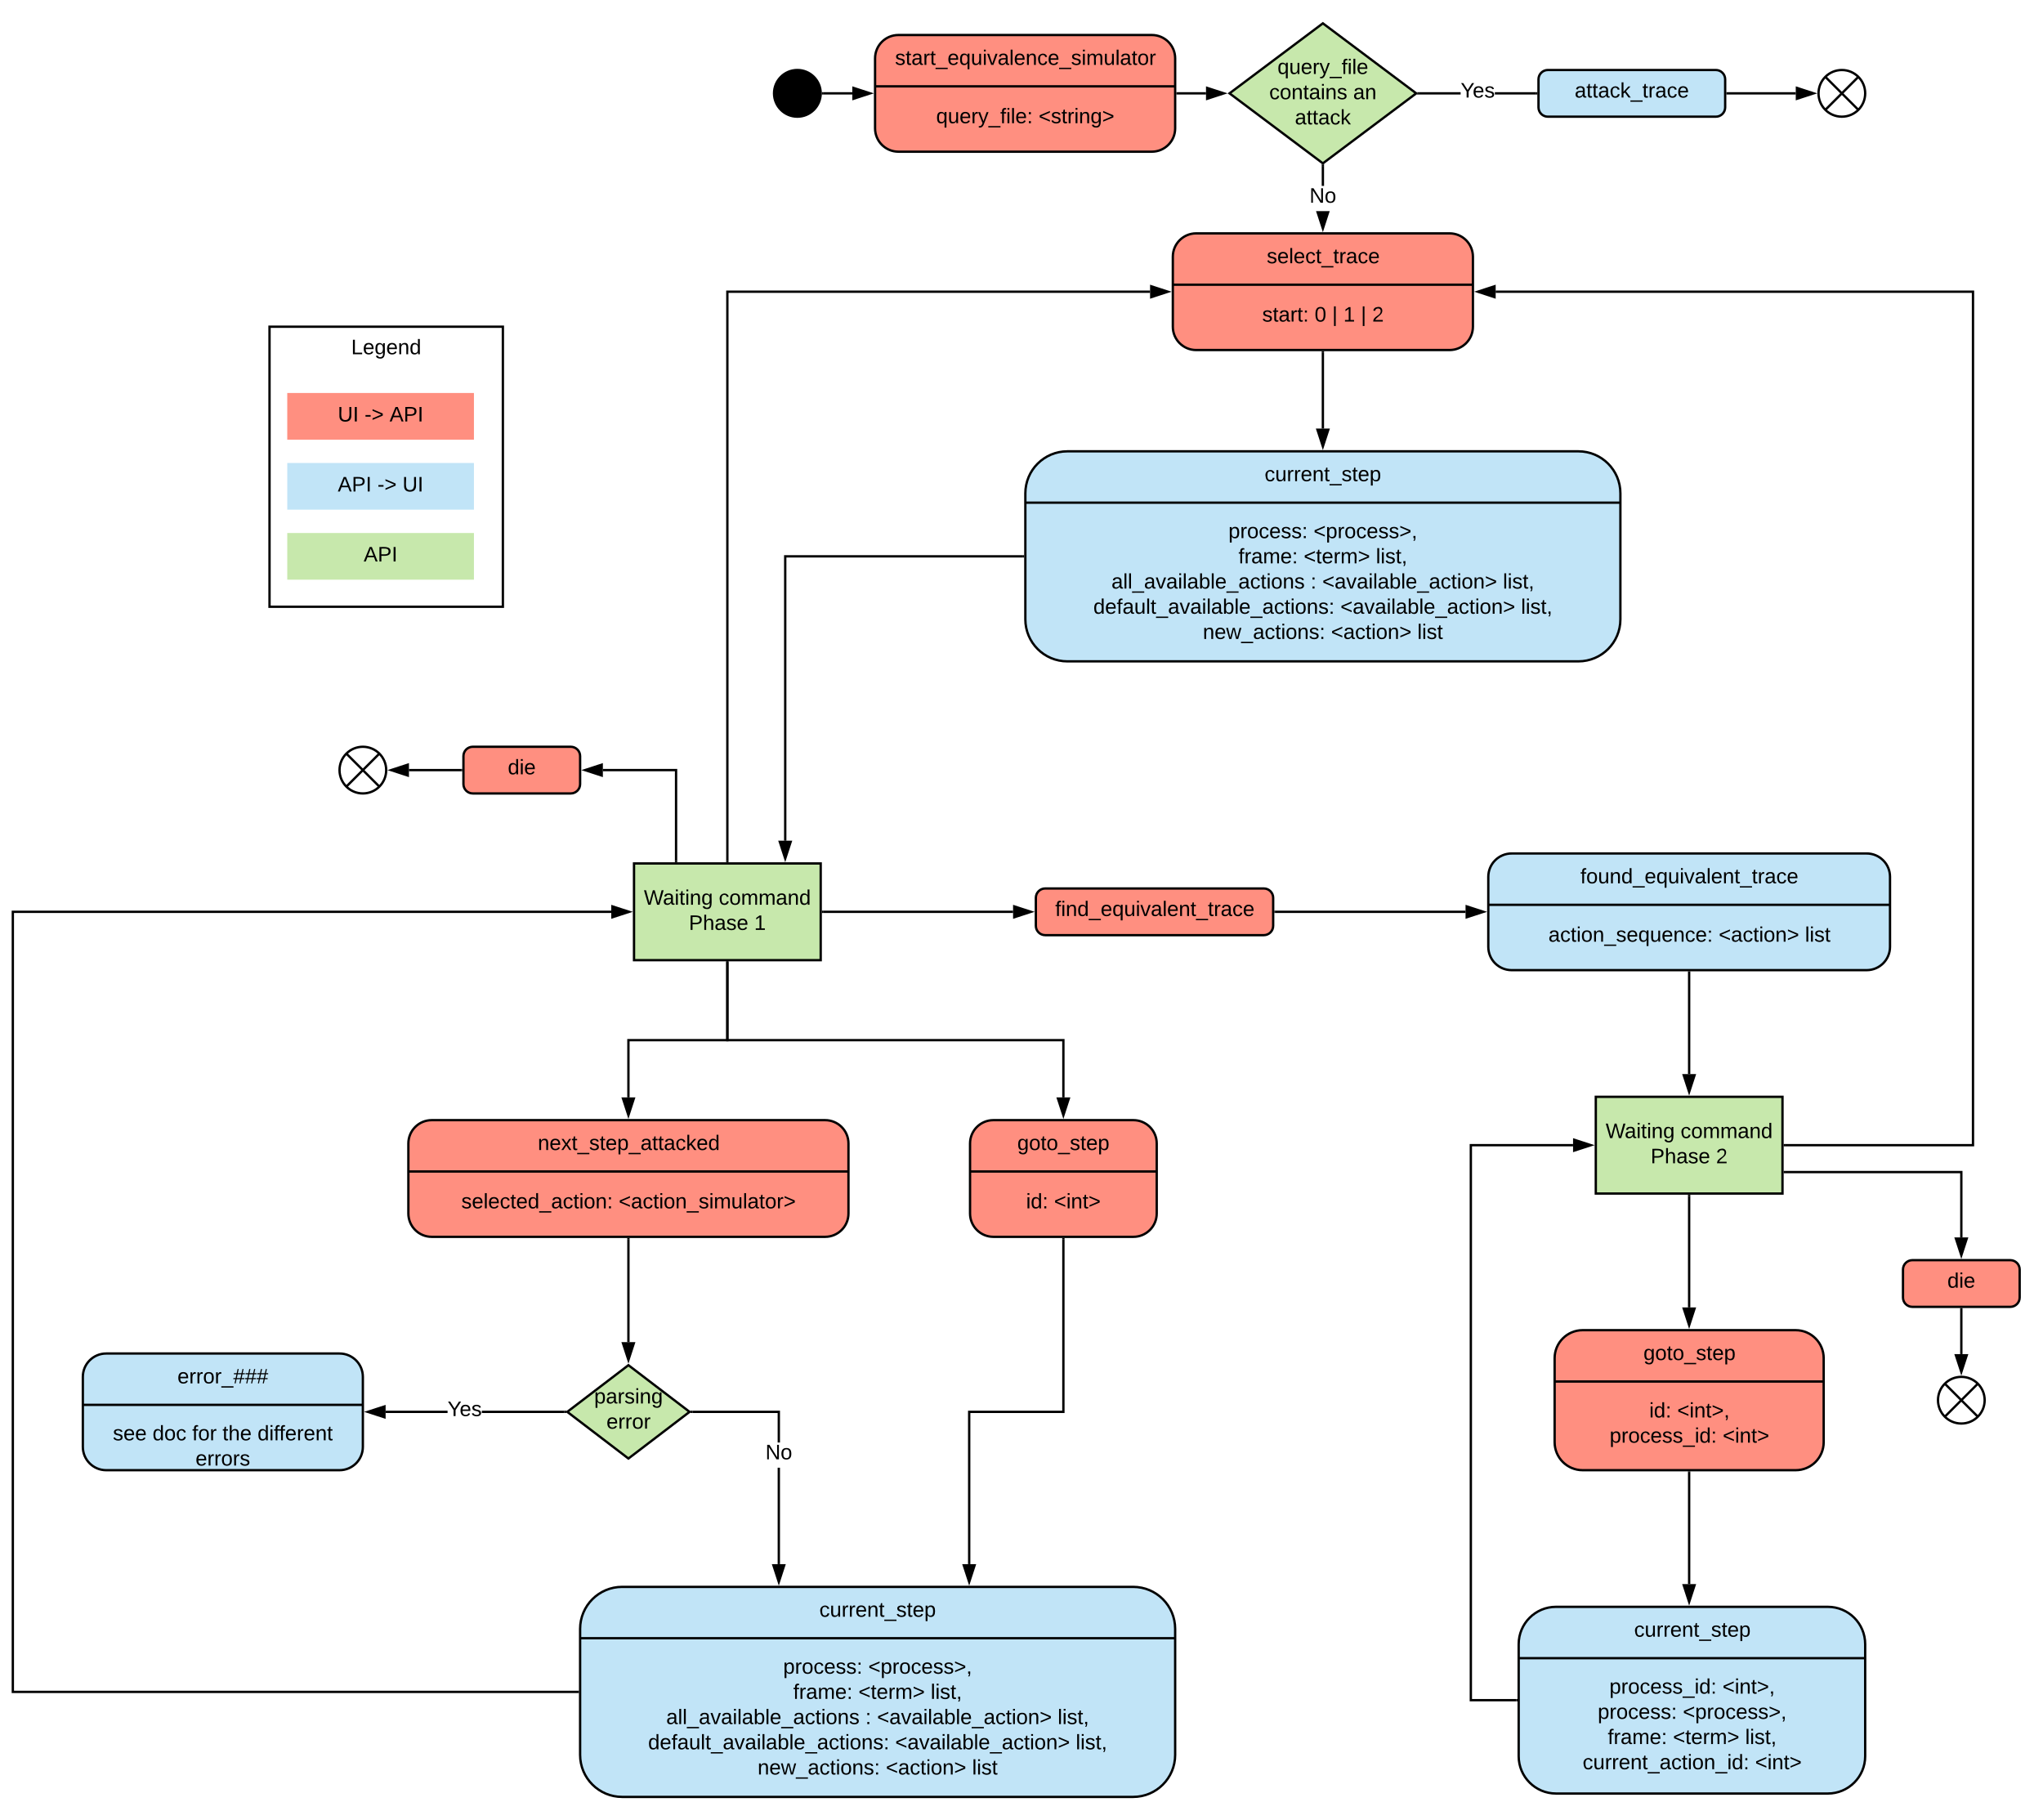 <svg xmlns="http://www.w3.org/2000/svg" xmlns:xlink="http://www.w3.org/1999/xlink" xmlns:lucid="lucid" width="1751" height="1560"><g transform="translate(-69 -860)" lucid:page-tab-id="0_0"><path d="M0 0h1870.4v2582.4H0z" fill="#fff"/><path d="M839 890c-11.05 0-20 8.95-20 20v60c0 11.05 8.95 20 20 20h217.2c11.05 0 20-8.95 20-20v-60c0-11.05-8.95-20-20-20z" stroke="#000" stroke-width="2" fill="#ff8f80"/><path d="M819 934h257.2" stroke="#000" stroke-width="2" fill="none"/><use xlink:href="#a" transform="matrix(1,0,0,1,870.44,890) translate(-34.325 25.6)"/><use xlink:href="#b" transform="matrix(1,0,0,1,844.72,950) translate(26.625 15.6)"/><use xlink:href="#c" transform="matrix(1,0,0,1,844.72,950) translate(114.475 15.6)"/><path d="M1667.6 940c0 11.05-8.95 20-20 20s-20-8.95-20-20 8.95-20 20-20 20 8.95 20 20z" stroke="#000" stroke-width="2" fill="#fff"/><path d="M1633.46 925.86l28.28 28.28m0-28.28l-28.28 28.28" stroke="#000" stroke-width="2" fill="none"/><path d="M439 1820c-11.06 0-20 8.95-20 20v60c0 11.05 8.94 20 20 20h337.2c11.05 0 20-8.95 20-20v-60c0-11.05-8.95-20-20-20z" stroke="#000" stroke-width="2" fill="#ff8f80"/><path d="M419 1864h377.2" stroke="#000" stroke-width="2" fill="none"/><use xlink:href="#d" transform="matrix(1,0,0,1,494.43,1820) translate(35.5 25.6)"/><use xlink:href="#e" transform="matrix(1,0,0,1,456.709,1880) translate(7.675 15.6)"/><use xlink:href="#f" transform="matrix(1,0,0,1,456.709,1880) translate(142.575 15.6)"/><path d="M1202.8 880l80 60-80 60-80-60z" stroke="#000" stroke-width="2" fill="#c7e8ac"/><use xlink:href="#g" transform="matrix(1,0,0,1,1127.8,885) translate(36.08 38.41)"/><use xlink:href="#h" transform="matrix(1,0,0,1,1127.8,885) translate(29.03 60.01)"/><use xlink:href="#i" transform="matrix(1,0,0,1,1127.8,885) translate(100.98 60.01)"/><use xlink:href="#j" transform="matrix(1,0,0,1,1127.8,885) translate(51.005 81.61)"/><path d="M1320.86 941h-35.4v-2h35.4zm64.74 0h-35.4v-2h35.4z"/><path d="M1285.5 941h-2.37l1.34-1-1.34-1h2.36zM1386.6 941h-1.03v-2h1.03z"/><use xlink:href="#k" transform="matrix(1,0,0,1,1320.858,929.2) translate(0 14.4)"/><path d="M1549.6 940h58.5" stroke="#000" stroke-width="2" fill="none"/><path d="M1549.63 941h-1.03v-2h1.03z"/><path d="M1623.36 940l-14.26 4.64v-9.28z" stroke="#000" stroke-width="2"/><path d="M1395.6 920c-4.42 0-8 3.58-8 8v24c0 4.42 3.58 8 8 8h144c4.42 0 8-3.58 8-8v-24c0-4.42-3.58-8-8-8z" stroke="#000" stroke-width="2" fill="#c1e4f7"/><use xlink:href="#l" transform="matrix(1,0,0,1,1395.6,928) translate(23.025 15.6)"/><path d="M1078.2 940h24.43" stroke="#000" stroke-width="2" fill="none"/><path d="M1078.23 941h-1.03v-2h1.03z"/><path d="M1117.9 940l-14.27 4.64v-9.28zM772.4 940c0 11.05-8.95 20-20 20s-20-8.95-20-20 8.95-20 20-20 20 8.95 20 20z" stroke="#000" stroke-width="2"/><path d="M799.5 940h-25.1" stroke="#000" stroke-width="2" fill="none"/><path d="M814.76 940l-14.26 4.64v-9.28z" stroke="#000" stroke-width="2"/><path d="M774.43 941h-1.15l.12-.96-.03-1.04h1.06z"/><path d="M315.2 1196.8h160v40h-160z" fill="#ff8f80"/><use xlink:href="#m" transform="matrix(1,0,0,1,315.2,1196.8) translate(43.305 24.4)"/><use xlink:href="#n" transform="matrix(1,0,0,1,315.2,1196.8) translate(66.255 24.4)"/><use xlink:href="#o" transform="matrix(1,0,0,1,315.2,1196.8) translate(87.705 24.4)"/><path d="M315.2 1256.8h160v40h-160z" fill="#c1e4f7"/><use xlink:href="#p" transform="matrix(1,0,0,1,315.2,1256.8) translate(43.305 24.4)"/><use xlink:href="#n" transform="matrix(1,0,0,1,315.2,1256.8) translate(77.305 24.4)"/><use xlink:href="#q" transform="matrix(1,0,0,1,315.2,1256.8) translate(98.755 24.4)"/><path d="M300 1140h200v240H300z" stroke="#000" stroke-width="2" fill-opacity="0"/><use xlink:href="#r" transform="matrix(1,0,0,1,308,1148) translate(62 15.6)"/><path d="M315.2 1316.8h160v40h-160z" fill="#c7e8ac"/><use xlink:href="#s" transform="matrix(1,0,0,1,315.2,1316.8) translate(65.505 24.4)"/><path d="M983.8 1246.8c-19.88 0-36 16.12-36 36v108c0 19.88 16.12 36 36 36h438c19.88 0 36-16.12 36-36v-108c0-19.88-16.12-36-36-36z" stroke="#000" stroke-width="2" fill="#c1e4f7"/><path d="M947.8 1290.8h510" stroke="#000" stroke-width="2" fill="none"/><use xlink:href="#t" transform="matrix(1,0,0,1,1049.8,1246.8) translate(103.05 25.6)"/><use xlink:href="#u" transform="matrix(1,0,0,1,998.8,1306.8) translate(123.05 14.4)"/><use xlink:href="#v" transform="matrix(1,0,0,1,998.8,1306.8) translate(196 14.4)"/><use xlink:href="#w" transform="matrix(1,0,0,1,998.8,1306.8) translate(131.65 36)"/><use xlink:href="#x" transform="matrix(1,0,0,1,998.8,1306.8) translate(187.55 36)"/><use xlink:href="#y" transform="matrix(1,0,0,1,998.8,1306.8) translate(249.45 36)"/><use xlink:href="#z" transform="matrix(1,0,0,1,998.8,1306.8) translate(22.8 57.6)"/><use xlink:href="#A" transform="matrix(1,0,0,1,998.8,1306.8) translate(193.5 57.6)"/><use xlink:href="#B" transform="matrix(1,0,0,1,998.8,1306.8) translate(203.5 57.6)"/><use xlink:href="#y" transform="matrix(1,0,0,1,998.8,1306.8) translate(358.3 57.6)"/><use xlink:href="#C" transform="matrix(1,0,0,1,998.8,1306.8) translate(7.275 79.2)"/><use xlink:href="#B" transform="matrix(1,0,0,1,998.8,1306.8) translate(219.025 79.2)"/><use xlink:href="#y" transform="matrix(1,0,0,1,998.8,1306.8) translate(373.825 79.2)"/><use xlink:href="#D" transform="matrix(1,0,0,1,998.8,1306.8) translate(101.125 100.8)"/><use xlink:href="#E" transform="matrix(1,0,0,1,998.8,1306.8) translate(211.025 100.8)"/><use xlink:href="#F" transform="matrix(1,0,0,1,998.8,1306.8) translate(284.975 100.8)"/><path d="M612.4 1600h160v82.9h-160z" stroke="#000" stroke-width="2" fill="#c7e8ac"/><use xlink:href="#G" transform="matrix(1,0,0,1,617.4,1605) translate(3.45 30.369)"/><use xlink:href="#H" transform="matrix(1,0,0,1,617.4,1605) translate(67.65 30.369)"/><use xlink:href="#I" transform="matrix(1,0,0,1,617.4,1605) translate(42 51.969)"/><use xlink:href="#J" transform="matrix(1,0,0,1,617.4,1605) translate(98 51.969)"/><path d="M1094.2 1060c-11.05 0-20 8.95-20 20v60c0 11.05 8.95 20 20 20h217.2c11.05 0 20-8.95 20-20v-60c0-11.05-8.95-20-20-20z" stroke="#000" stroke-width="2" fill="#ff8f80"/><path d="M1074.2 1104h257.2" stroke="#000" stroke-width="2" fill="none"/><use xlink:href="#K" transform="matrix(1,0,0,1,1125.64,1060) translate(29.05 25.6)"/><use xlink:href="#L" transform="matrix(1,0,0,1,1099.92,1120) translate(50.875 15.6)"/><use xlink:href="#M" transform="matrix(1,0,0,1,1099.92,1120) translate(95.825 15.6)"/><use xlink:href="#N" transform="matrix(1,0,0,1,1099.92,1120) translate(110.825 15.6)"/><use xlink:href="#O" transform="matrix(1,0,0,1,1099.92,1120) translate(120.475 15.6)"/><use xlink:href="#N" transform="matrix(1,0,0,1,1099.92,1120) translate(135.475 15.6)"/><use xlink:href="#P" transform="matrix(1,0,0,1,1099.92,1120) translate(145.125 15.6)"/><path d="M920.4 1820c-11.05 0-20 8.95-20 20v60c0 11.05 8.95 20 20 20h120c11.04 0 20-8.95 20-20v-60c0-11.05-8.96-20-20-20z" stroke="#000" stroke-width="2" fill="#ff8f80"/><path d="M900.4 1864h160" stroke="#000" stroke-width="2" fill="none"/><use xlink:href="#Q" transform="matrix(1,0,0,1,932.394,1820) translate(8.5 25.6)"/><use xlink:href="#R" transform="matrix(1,0,0,1,916.394,1880) translate(32.05 15.6)"/><use xlink:href="#S" transform="matrix(1,0,0,1,916.394,1880) translate(56 15.6)"/><path d="M602.2 2220c-19.88 0-36 16.12-36 36v108c0 19.88 16.12 36 36 36h438c19.88 0 36-16.12 36-36v-108c0-19.88-16.12-36-36-36z" stroke="#000" stroke-width="2" fill="#c1e4f7"/><path d="M566.2 2264h510" stroke="#000" stroke-width="2" fill="none"/><use xlink:href="#t" transform="matrix(1,0,0,1,668.2,2220) translate(103.05 25.6)"/><use xlink:href="#u" transform="matrix(1,0,0,1,617.2,2280) translate(123.05 14.4)"/><use xlink:href="#v" transform="matrix(1,0,0,1,617.2,2280) translate(196 14.4)"/><use xlink:href="#w" transform="matrix(1,0,0,1,617.2,2280) translate(131.65 36)"/><use xlink:href="#x" transform="matrix(1,0,0,1,617.2,2280) translate(187.55 36)"/><use xlink:href="#y" transform="matrix(1,0,0,1,617.2,2280) translate(249.45 36)"/><use xlink:href="#z" transform="matrix(1,0,0,1,617.2,2280) translate(22.8 57.6)"/><use xlink:href="#A" transform="matrix(1,0,0,1,617.2,2280) translate(193.5 57.6)"/><use xlink:href="#B" transform="matrix(1,0,0,1,617.2,2280) translate(203.5 57.6)"/><use xlink:href="#y" transform="matrix(1,0,0,1,617.2,2280) translate(358.3 57.6)"/><use xlink:href="#C" transform="matrix(1,0,0,1,617.2,2280) translate(7.275 79.2)"/><use xlink:href="#B" transform="matrix(1,0,0,1,617.2,2280) translate(219.025 79.2)"/><use xlink:href="#y" transform="matrix(1,0,0,1,617.2,2280) translate(373.825 79.2)"/><use xlink:href="#D" transform="matrix(1,0,0,1,617.2,2280) translate(101.125 100.8)"/><use xlink:href="#E" transform="matrix(1,0,0,1,617.2,2280) translate(211.025 100.8)"/><use xlink:href="#F" transform="matrix(1,0,0,1,617.2,2280) translate(284.975 100.8)"/><path d="M607.6 2030l52.4 40-52.4 40-52.4-40z" stroke="#000" stroke-width="2" fill="#c7e8ac"/><use xlink:href="#T" transform="matrix(1,0,0,1,560.194,2035) translate(18.05 27.8)"/><use xlink:href="#U" transform="matrix(1,0,0,1,560.194,2035) translate(28.575 49.4)"/><path d="M160 2020c-11.05 0-20 8.95-20 20v60c0 11.05 8.95 20 20 20h200c11.05 0 20-8.95 20-20v-60c0-11.05-8.95-20-20-20z" stroke="#000" stroke-width="2" fill="#c1e4f7"/><path d="M140 2064h240" stroke="#000" stroke-width="2" fill="none"/><use xlink:href="#V" transform="matrix(1,0,0,1,188,2020) translate(33.075 25.6)"/><use xlink:href="#W" transform="matrix(1,0,0,1,164,2080) translate(1.75 14.4)"/><use xlink:href="#X" transform="matrix(1,0,0,1,164,2080) translate(35.75 14.4)"/><use xlink:href="#Y" transform="matrix(1,0,0,1,164,2080) translate(69.75 14.4)"/><use xlink:href="#Z" transform="matrix(1,0,0,1,164,2080) translate(95.7 14.4)"/><use xlink:href="#aa" transform="matrix(1,0,0,1,164,2080) translate(125.7 14.4)"/><use xlink:href="#ab" transform="matrix(1,0,0,1,164,2080) translate(72.575 36)"/><path d="M1436.72 1800h160v82.9h-160z" stroke="#000" stroke-width="2" fill="#c7e8ac"/><use xlink:href="#G" transform="matrix(1,0,0,1,1441.723,1805) translate(3.45 30.369)"/><use xlink:href="#H" transform="matrix(1,0,0,1,1441.723,1805) translate(67.65 30.369)"/><use xlink:href="#I" transform="matrix(1,0,0,1,1441.723,1805) translate(42 51.969)"/><use xlink:href="#P" transform="matrix(1,0,0,1,1441.723,1805) translate(98 51.969)"/><path d="M964.8 1621.45c-4.43 0-8 3.58-8 8v24c0 4.42 3.57 8 8 8h187.4c4.4 0 8-3.58 8-8v-24c0-4.42-3.6-8-8-8z" stroke="#000" stroke-width="2" fill="#ff8f80"/><use xlink:href="#ac" transform="matrix(1,0,0,1,964.786,1629.453) translate(8.6 15.6)"/><path d="M692.4 1598v-488h362.3" stroke="#000" stroke-width="2" fill="none"/><path d="M693.4 1599h-2v-1.03h2z"/><path d="M1069.96 1110l-14.26 4.64v-9.28z" stroke="#000" stroke-width="2"/><path d="M1364.58 1591.45c-11.05 0-20 8.96-20 20v60c0 11.05 8.95 20 20 20h304.3c11.03 0 20-8.95 20-20v-60c0-11.04-8.97-20-20-20z" stroke="#000" stroke-width="2" fill="#c1e4f7"/><path d="M1344.58 1635.45h344.3" stroke="#000" stroke-width="2" fill="none"/><use xlink:href="#ad" transform="matrix(1,0,0,1,1413.436,1591.453) translate(10.075 25.6)"/><use xlink:href="#ae" transform="matrix(1,0,0,1,1379.007,1651.453) translate(17.1 15.6)"/><use xlink:href="#E" transform="matrix(1,0,0,1,1379.007,1651.453) translate(163.05 15.6)"/><use xlink:href="#F" transform="matrix(1,0,0,1,1379.007,1651.453) translate(237 15.6)"/><path d="M1425.43 2000c-13.26 0-24 10.75-24 24v72c0 13.25 10.74 24 24 24h182.6c13.24 0 24-10.75 24-24v-72c0-13.25-10.76-24-24-24z" stroke="#000" stroke-width="2" fill="#ff8f80"/><path d="M1401.43 2044h230.6" stroke="#000" stroke-width="2" fill="none"/><use xlink:href="#Q" transform="matrix(1,0,0,1,1447.546,2000) translate(30 25.6)"/><use xlink:href="#R" transform="matrix(1,0,0,1,1424.487,2060) translate(58.05 14.8)"/><use xlink:href="#af" transform="matrix(1,0,0,1,1424.487,2060) translate(82 14.8)"/><use xlink:href="#ag" transform="matrix(1,0,0,1,1424.487,2060) translate(24.075 36.4)"/><use xlink:href="#S" transform="matrix(1,0,0,1,1424.487,2060) translate(120.975 36.4)"/><path d="M1402.62 2237.1c-17.68 0-32 14.32-32 32v96c0 17.67 14.32 32 32 32h232.98c17.67 0 32-14.33 32-32v-96c0-17.68-14.33-32-32-32z" stroke="#000" stroke-width="2" fill="#c1e4f7"/><path d="M1370.62 2281.1h296.98" stroke="#000" stroke-width="2" fill="none"/><use xlink:href="#t" transform="matrix(1,0,0,1,1430.014,2237.095) translate(39.55 25.6)"/><use xlink:href="#ah" transform="matrix(1,0,0,1,1400.315,2297.095) translate(48.075 14.4)"/><use xlink:href="#af" transform="matrix(1,0,0,1,1400.315,2297.095) translate(144.975 14.4)"/><use xlink:href="#ai" transform="matrix(1,0,0,1,1400.315,2297.095) translate(38.05 36)"/><use xlink:href="#v" transform="matrix(1,0,0,1,1400.315,2297.095) translate(111 36)"/><use xlink:href="#w" transform="matrix(1,0,0,1,1400.315,2297.095) translate(46.65 57.6)"/><use xlink:href="#x" transform="matrix(1,0,0,1,1400.315,2297.095) translate(102.55 57.6)"/><use xlink:href="#y" transform="matrix(1,0,0,1,1400.315,2297.095) translate(164.45 57.6)"/><use xlink:href="#aj" transform="matrix(1,0,0,1,1400.315,2297.095) translate(25.125 79.2)"/><use xlink:href="#S" transform="matrix(1,0,0,1,1400.315,2297.095) translate(172.925 79.2)"/><path d="M1203.8 1019.33h-2v-17.08h2z"/><path d="M1203.8 1002.28h-2v-1.78l1 .75 1-.75zM1202.8 1055.76l-4.64-14.26h9.28z"/><path d="M1202.8 1059l-5.87-18.08h11.74zm-3.26-16.5l3.26 10.03 3.26-10.03z"/><use xlink:href="#ak" transform="matrix(1,0,0,1,1191.325,1019.325) translate(0 14.4)"/><path d="M1202.8 1162v65.3" stroke="#000" stroke-width="2" fill="none"/><path d="M1203.8 1162.03h-2V1161h2z"/><path d="M1202.8 1242.56l-4.64-14.26h9.28z" stroke="#000" stroke-width="2"/><path d="M774.4 1641.45h162.88" stroke="#000" stroke-width="2" fill="none"/><path d="M774.43 1642.45h-1.03v-2h1.03z"/><path d="M952.55 1641.45l-14.27 4.64v-9.28z" stroke="#000" stroke-width="2"/><path d="M1162.2 1641.45h162.88" stroke="#000" stroke-width="2" fill="none"/><path d="M1162.22 1642.45h-1.03v-2h1.02z"/><path d="M1340.34 1641.45l-14.26 4.64v-9.28z" stroke="#000" stroke-width="2"/><path d="M945.8 1336.8H742v243.7" stroke="#000" stroke-width="2" fill="none"/><path d="M946.8 1337.8h-1.03v-2h1.03z"/><path d="M742 1595.76l-4.64-14.26h9.28z" stroke="#000" stroke-width="2"/><path d="M692.4 1684.9v66.55h-84.8v49.05" stroke="#000" stroke-width="2" fill="none"/><path d="M693.4 1684.93h-2v-1.02h2z"/><path d="M607.6 1815.76l-4.64-14.26h9.27z" stroke="#000" stroke-width="2"/><path d="M692.4 1684.9v66.55h288v49.05" stroke="#000" stroke-width="2" fill="none"/><path d="M693.4 1684.93h-2v-1.02h2z"/><path d="M980.4 1815.76l-4.64-14.26h9.27z" stroke="#000" stroke-width="2"/><path d="M452.6 2071h-53.1v-2h53.1zm99.95 0h-70.6v-2h70.6z"/><path d="M553.55 2070l1.3 1h-2.33v-2h2.34zM398.5 2074.64l-14.26-4.64 14.26-4.64z"/><path d="M399.5 2076l-18.5-6 18.5-6zm-12.03-6l10.03 3.26v-6.52z"/><g><use xlink:href="#k" transform="matrix(1,0,0,1,452.598,2059.2) translate(0 14.4)"/></g><path d="M607.6 1922v88.24" stroke="#000" stroke-width="2" fill="none"/><path d="M608.6 1922.03h-2V1921h2z"/><path d="M607.6 2025.5l-4.64-14.26h9.27z" stroke="#000" stroke-width="2"/><path d="M737.5 2200.5h-2v-82.63h2zm0-104.23h-2V2071h-72.86v-2h74.86z"/><path d="M662.67 2071h-2.34l1.3-1-1.3-1h2.34zM736.5 2215.76l-4.63-14.26h9.27z"/><path d="M736.5 2219l-6-18.5h12zm-3.26-16.5l3.26 10.03 3.26-10.03z"/><g><use xlink:href="#ak" transform="matrix(1,0,0,1,725.027,2096.27) translate(0 14.4)"/></g><path d="M980.4 1922v148h-80.73v130.5" stroke="#000" stroke-width="2" fill="none"/><path d="M981.4 1922.03h-2V1921h2z"/><path d="M899.67 2215.76l-4.64-14.26h9.27z" stroke="#000" stroke-width="2"/><path d="M592.9 1642.45H81V2309h483.2v2H79v-670.55h513.9z"/><path d="M565.2 2311h-1.03v-2h1.03zM608.16 1641.45l-14.26 4.64v-9.28z"/><path d="M611.4 1641.45l-18.5 6v-12zm-16.5 3.26l10.03-3.25-10.03-3.26z"/><path d="M1368.62 2317.1h-39v-475.65h87.6" stroke="#000" stroke-width="2" fill="none"/><path d="M1369.62 2318.1h-1.03v-2h1.02z"/><path d="M1432.5 1841.45l-14.28 4.64v-9.28z" stroke="#000" stroke-width="2"/><path d="M1516.72 1884.9v95.6" stroke="#000" stroke-width="2" fill="none"/><path d="M1517.72 1884.93h-2v-1.02h2z"/><path d="M1516.72 1995.76l-4.63-14.26h9.26z" stroke="#000" stroke-width="2"/><path d="M1516.72 2122v95.6" stroke="#000" stroke-width="2" fill="none"/><path d="M1517.72 2122.03h-2V2121h2z"/><path d="M1516.72 2232.86l-4.63-14.27h9.26z" stroke="#000" stroke-width="2"/><path d="M1516.72 1693.45v87.05" stroke="#000" stroke-width="2" fill="none"/><path d="M1517.72 1693.48h-2v-1.03h2z"/><path d="M1516.72 1795.76l-4.63-14.26h9.26z" stroke="#000" stroke-width="2"/><path d="M1598.72 1841.45H1760V1110h-409.1" stroke="#000" stroke-width="2" fill="none"/><path d="M1598.75 1842.45h-1.03v-2h1.03z"/><path d="M1335.64 1110l14.26-4.64v9.28z" stroke="#000" stroke-width="2"/><path d="M474.2 1500c-4.42 0-8 3.58-8 8v24c0 4.42 3.58 8 8 8h84c4.42 0 8-3.58 8-8v-24c0-4.42-3.58-8-8-8z" stroke="#000" stroke-width="2" fill="#ff8f80"/><g><use xlink:href="#al" transform="matrix(1,0,0,1,474.2,1508) translate(30.025 15.6)"/></g><path d="M400 1520c0 11.05-8.95 20-20 20s-20-8.95-20-20 8.95-20 20-20 20 8.95 20 20z" stroke="#000" stroke-width="2" fill="#fff"/><path d="M365.86 1505.86l28.28 28.28m0-28.28l-28.28 28.28" stroke="#000" stroke-width="2" fill="none"/><path d="M1708 1940c-4.42 0-8 3.58-8 8v24c0 4.42 3.58 8 8 8h84c4.42 0 8-3.58 8-8v-24c0-4.42-3.58-8-8-8z" stroke="#000" stroke-width="2" fill="#ff8f80"/><g><use xlink:href="#al" transform="matrix(1,0,0,1,1708,1948) translate(30.025 15.6)"/></g><path d="M1770 2060c0 11.05-8.95 20-20 20s-20-8.95-20-20 8.95-20 20-20 20 8.95 20 20z" stroke="#000" stroke-width="2" fill="#fff"/><path d="M1735.86 2045.86l28.28 28.28m0-28.28l-28.28 28.28M648.44 1598v-78H585.7" stroke="#000" stroke-width="2" fill="none"/><path d="M649.44 1599h-2v-1.03h2z"/><path d="M570.44 1520l14.26-4.64v9.28z" stroke="#000" stroke-width="2"/><path d="M464.2 1520h-44.7" stroke="#000" stroke-width="2" fill="none"/><path d="M465.2 1521h-1.03v-2h1.03z"/><path d="M404.24 1520l14.26-4.64v9.28z" stroke="#000" stroke-width="2"/><path d="M1598.72 1864.5H1750v56" stroke="#000" stroke-width="2" fill="none"/><path d="M1598.75 1865.5h-1.03v-2h1.03z"/><path d="M1750 1935.76l-4.64-14.26h9.28z" stroke="#000" stroke-width="2"/><path d="M1750 1982v38.5" stroke="#000" stroke-width="2" fill="none"/><path d="M1751 1982.03h-2V1981h2z"/><path d="M1750 2035.76l-4.64-14.26h9.28z" stroke="#000" stroke-width="2"/><defs><path d="M135-143c-3-34-86-38-87 0 15 53 115 12 119 90S17 21 10-45l28-5c4 36 97 45 98 0-10-56-113-15-118-90-4-57 82-63 122-42 12 7 21 19 24 35" id="am"/><path d="M59-47c-2 24 18 29 38 22v24C64 9 27 4 27-40v-127H5v-23h24l9-43h21v43h35v23H59v120" id="an"/><path d="M141-36C126-15 110 5 73 4 37 3 15-17 15-53c-1-64 63-63 125-63 3-35-9-54-41-54-24 1-41 7-42 31l-33-3c5-37 33-52 76-52 45 0 72 20 72 64v82c-1 20 7 32 28 27v20c-31 9-61-2-59-35zM48-53c0 20 12 33 32 33 41-3 63-29 60-74-43 2-92-5-92 41" id="ao"/><path d="M114-163C36-179 61-72 57 0H25l-1-190h30c1 12-1 29 2 39 6-27 23-49 58-41v29" id="ap"/><path d="M-5 72V49h209v23H-5" id="aq"/><path d="M100-194c63 0 86 42 84 106H49c0 40 14 67 53 68 26 1 43-12 49-29l28 8c-11 28-37 45-77 45C44 4 14-33 15-96c1-61 26-98 85-98zm52 81c6-60-76-77-97-28-3 7-6 17-6 28h103" id="ar"/><path d="M145-31C134-9 116 4 85 4 32 4 16-35 15-94c0-59 17-99 70-100 32-1 48 14 60 33 0-11-1-24 2-32h30l-1 268h-32zM93-21c41 0 51-33 51-76s-8-73-50-73c-40 0-46 35-46 75s5 74 45 74" id="as"/><path d="M84 4C-5 8 30-112 23-190h32v120c0 31 7 50 39 49 72-2 45-101 50-169h31l1 190h-30c-1-10 1-25-2-33-11 22-28 36-60 37" id="at"/><path d="M24-231v-30h32v30H24zM24 0v-190h32V0H24" id="au"/><path d="M108 0H70L1-190h34L89-25l56-165h34" id="av"/><path d="M24 0v-261h32V0H24" id="aw"/><path d="M117-194c89-4 53 116 60 194h-32v-121c0-31-8-49-39-48C34-167 62-67 57 0H25l-1-190h30c1 10-1 24 2 32 11-22 29-35 61-36" id="ax"/><path d="M96-169c-40 0-48 33-48 73s9 75 48 75c24 0 41-14 43-38l32 2c-6 37-31 61-74 61-59 0-76-41-82-99-10-93 101-131 147-64 4 7 5 14 7 22l-32 3c-4-21-16-35-41-35" id="ay"/><path d="M210-169c-67 3-38 105-44 169h-31v-121c0-29-5-50-35-48C34-165 62-65 56 0H25l-1-190h30c1 10-1 24 2 32 10-44 99-50 107 0 11-21 27-35 58-36 85-2 47 119 55 194h-31v-121c0-29-5-49-35-48" id="az"/><path d="M100-194c62-1 85 37 85 99 1 63-27 99-86 99S16-35 15-95c0-66 28-99 85-99zM99-20c44 1 53-31 53-75 0-43-8-75-51-75s-53 32-53 75 10 74 51 75" id="aA"/><g id="a"><use transform="matrix(0.05,0,0,0.05,0,0)" xlink:href="#am"/><use transform="matrix(0.05,0,0,0.05,9,0)" xlink:href="#an"/><use transform="matrix(0.05,0,0,0.05,14,0)" xlink:href="#ao"/><use transform="matrix(0.05,0,0,0.05,24,0)" xlink:href="#ap"/><use transform="matrix(0.05,0,0,0.05,29.95,0)" xlink:href="#an"/><use transform="matrix(0.05,0,0,0.05,34.95,0)" xlink:href="#aq"/><use transform="matrix(0.05,0,0,0.05,44.95,0)" xlink:href="#ar"/><use transform="matrix(0.05,0,0,0.05,54.95,0)" xlink:href="#as"/><use transform="matrix(0.05,0,0,0.05,64.95,0)" xlink:href="#at"/><use transform="matrix(0.05,0,0,0.05,74.95,0)" xlink:href="#au"/><use transform="matrix(0.05,0,0,0.05,78.9,0)" xlink:href="#av"/><use transform="matrix(0.05,0,0,0.05,87.9,0)" xlink:href="#ao"/><use transform="matrix(0.05,0,0,0.05,97.9,0)" xlink:href="#aw"/><use transform="matrix(0.05,0,0,0.05,101.85,0)" xlink:href="#ar"/><use transform="matrix(0.05,0,0,0.05,111.85,0)" xlink:href="#ax"/><use transform="matrix(0.05,0,0,0.05,121.85,0)" xlink:href="#ay"/><use transform="matrix(0.05,0,0,0.05,130.85,0)" xlink:href="#ar"/><use transform="matrix(0.05,0,0,0.05,140.85,0)" xlink:href="#aq"/><use transform="matrix(0.05,0,0,0.05,150.85,0)" xlink:href="#am"/><use transform="matrix(0.05,0,0,0.05,159.85,0)" xlink:href="#au"/><use transform="matrix(0.05,0,0,0.05,163.8,0)" xlink:href="#az"/><use transform="matrix(0.05,0,0,0.05,178.75,0)" xlink:href="#at"/><use transform="matrix(0.05,0,0,0.05,188.75,0)" xlink:href="#aw"/><use transform="matrix(0.05,0,0,0.05,192.7,0)" xlink:href="#ao"/><use transform="matrix(0.05,0,0,0.05,202.7,0)" xlink:href="#an"/><use transform="matrix(0.05,0,0,0.05,207.7,0)" xlink:href="#aA"/><use transform="matrix(0.05,0,0,0.05,217.7,0)" xlink:href="#ap"/></g><path d="M179-190L93 31C79 59 56 82 12 73V49c39 6 53-20 64-50L1-190h34L92-34l54-156h33" id="aB"/><path d="M101-234c-31-9-42 10-38 44h38v23H63V0H32v-167H5v-23h27c-7-52 17-82 69-68v24" id="aC"/><path d="M33-154v-36h34v36H33zM33 0v-36h34V0H33" id="aD"/><g id="b"><use transform="matrix(0.05,0,0,0.05,0,0)" xlink:href="#as"/><use transform="matrix(0.05,0,0,0.05,10,0)" xlink:href="#at"/><use transform="matrix(0.05,0,0,0.05,20,0)" xlink:href="#ar"/><use transform="matrix(0.05,0,0,0.05,30,0)" xlink:href="#ap"/><use transform="matrix(0.05,0,0,0.05,35.95,0)" xlink:href="#aB"/><use transform="matrix(0.05,0,0,0.05,44.95,0)" xlink:href="#aq"/><use transform="matrix(0.05,0,0,0.05,54.95,0)" xlink:href="#aC"/><use transform="matrix(0.05,0,0,0.05,59.95,0)" xlink:href="#au"/><use transform="matrix(0.05,0,0,0.05,63.9,0)" xlink:href="#aw"/><use transform="matrix(0.05,0,0,0.05,67.85,0)" xlink:href="#ar"/><use transform="matrix(0.05,0,0,0.05,77.85,0)" xlink:href="#aD"/></g><path d="M18-100v-36l175-74v27L42-118l151 64v27" id="aE"/><path d="M177-190C167-65 218 103 67 71c-23-6-38-20-44-43l32-5c15 47 100 32 89-28v-30C133-14 115 1 83 1 29 1 15-40 15-95c0-56 16-97 71-98 29-1 48 16 59 35 1-10 0-23 2-32h30zM94-22c36 0 50-32 50-73 0-42-14-75-50-75-39 0-46 34-46 75s6 73 46 73" id="aF"/><path d="M18-27v-27l151-64-151-65v-27l175 74v36" id="aG"/><g id="c"><use transform="matrix(0.05,0,0,0.05,0,0)" xlink:href="#aE"/><use transform="matrix(0.05,0,0,0.05,10.5,0)" xlink:href="#am"/><use transform="matrix(0.05,0,0,0.05,19.5,0)" xlink:href="#an"/><use transform="matrix(0.05,0,0,0.05,24.5,0)" xlink:href="#ap"/><use transform="matrix(0.05,0,0,0.05,30.45,0)" xlink:href="#au"/><use transform="matrix(0.05,0,0,0.05,34.4,0)" xlink:href="#ax"/><use transform="matrix(0.05,0,0,0.05,44.4,0)" xlink:href="#aF"/><use transform="matrix(0.05,0,0,0.05,54.4,0)" xlink:href="#aG"/></g><path d="M141 0L90-78 38 0H4l68-98-65-92h35l48 74 47-74h35l-64 92 68 98h-35" id="aH"/><path d="M115-194c55 1 70 41 70 98S169 2 115 4C84 4 66-9 55-30l1 105H24l-1-265h31l2 30c10-21 28-34 59-34zm-8 174c40 0 45-34 45-75s-6-73-45-74c-42 0-51 32-51 76 0 43 10 73 51 73" id="aI"/><path d="M143 0L79-87 56-68V0H24v-261h32v163l83-92h37l-77 82L181 0h-38" id="aJ"/><path d="M85-194c31 0 48 13 60 33l-1-100h32l1 261h-30c-2-10 0-23-3-31C134-8 116 4 85 4 32 4 16-35 15-94c0-66 23-100 70-100zm9 24c-40 0-46 34-46 75 0 40 6 74 45 74 42 0 51-32 51-76 0-42-9-74-50-73" id="aK"/><g id="d"><use transform="matrix(0.05,0,0,0.05,0,0)" xlink:href="#ax"/><use transform="matrix(0.05,0,0,0.05,10,0)" xlink:href="#ar"/><use transform="matrix(0.05,0,0,0.05,20,0)" xlink:href="#aH"/><use transform="matrix(0.05,0,0,0.05,29,0)" xlink:href="#an"/><use transform="matrix(0.05,0,0,0.05,34,0)" xlink:href="#aq"/><use transform="matrix(0.05,0,0,0.05,44,0)" xlink:href="#am"/><use transform="matrix(0.05,0,0,0.05,53,0)" xlink:href="#an"/><use transform="matrix(0.05,0,0,0.05,58,0)" xlink:href="#ar"/><use transform="matrix(0.05,0,0,0.05,68,0)" xlink:href="#aI"/><use transform="matrix(0.05,0,0,0.05,78,0)" xlink:href="#aq"/><use transform="matrix(0.05,0,0,0.05,88,0)" xlink:href="#ao"/><use transform="matrix(0.05,0,0,0.05,98,0)" xlink:href="#an"/><use transform="matrix(0.05,0,0,0.05,103,0)" xlink:href="#an"/><use transform="matrix(0.05,0,0,0.05,108,0)" xlink:href="#ao"/><use transform="matrix(0.05,0,0,0.05,118,0)" xlink:href="#ay"/><use transform="matrix(0.05,0,0,0.05,127,0)" xlink:href="#aJ"/><use transform="matrix(0.05,0,0,0.05,136,0)" xlink:href="#ar"/><use transform="matrix(0.05,0,0,0.05,146,0)" xlink:href="#aK"/></g><g id="e"><use transform="matrix(0.05,0,0,0.05,0,0)" xlink:href="#am"/><use transform="matrix(0.05,0,0,0.05,9,0)" xlink:href="#ar"/><use transform="matrix(0.05,0,0,0.05,19,0)" xlink:href="#aw"/><use transform="matrix(0.05,0,0,0.05,22.95,0)" xlink:href="#ar"/><use transform="matrix(0.05,0,0,0.05,32.95,0)" xlink:href="#ay"/><use transform="matrix(0.05,0,0,0.05,41.95,0)" xlink:href="#an"/><use transform="matrix(0.05,0,0,0.05,46.95,0)" xlink:href="#ar"/><use transform="matrix(0.05,0,0,0.05,56.95,0)" xlink:href="#aK"/><use transform="matrix(0.05,0,0,0.05,66.95,0)" xlink:href="#aq"/><use transform="matrix(0.05,0,0,0.05,76.95,0)" xlink:href="#ao"/><use transform="matrix(0.05,0,0,0.05,86.95,0)" xlink:href="#ay"/><use transform="matrix(0.05,0,0,0.05,95.95,0)" xlink:href="#an"/><use transform="matrix(0.05,0,0,0.05,100.95,0)" xlink:href="#au"/><use transform="matrix(0.05,0,0,0.05,104.9,0)" xlink:href="#aA"/><use transform="matrix(0.05,0,0,0.05,114.9,0)" xlink:href="#ax"/><use transform="matrix(0.05,0,0,0.05,124.9,0)" xlink:href="#aD"/></g><g id="f"><use transform="matrix(0.05,0,0,0.05,0,0)" xlink:href="#aE"/><use transform="matrix(0.05,0,0,0.05,10.5,0)" xlink:href="#ao"/><use transform="matrix(0.05,0,0,0.05,20.5,0)" xlink:href="#ay"/><use transform="matrix(0.05,0,0,0.05,29.5,0)" xlink:href="#an"/><use transform="matrix(0.05,0,0,0.05,34.5,0)" xlink:href="#au"/><use transform="matrix(0.05,0,0,0.05,38.45,0)" xlink:href="#aA"/><use transform="matrix(0.05,0,0,0.05,48.45,0)" xlink:href="#ax"/><use transform="matrix(0.05,0,0,0.05,58.45,0)" xlink:href="#aq"/><use transform="matrix(0.05,0,0,0.05,68.45,0)" xlink:href="#am"/><use transform="matrix(0.05,0,0,0.05,77.45,0)" xlink:href="#au"/><use transform="matrix(0.05,0,0,0.05,81.4,0)" xlink:href="#az"/><use transform="matrix(0.05,0,0,0.05,96.35,0)" xlink:href="#at"/><use transform="matrix(0.05,0,0,0.05,106.35,0)" xlink:href="#aw"/><use transform="matrix(0.05,0,0,0.05,110.3,0)" xlink:href="#ao"/><use transform="matrix(0.05,0,0,0.05,120.3,0)" xlink:href="#an"/><use transform="matrix(0.05,0,0,0.05,125.3,0)" xlink:href="#aA"/><use transform="matrix(0.05,0,0,0.05,135.3,0)" xlink:href="#ap"/><use transform="matrix(0.05,0,0,0.05,141.25,0)" xlink:href="#aG"/></g><g id="g"><use transform="matrix(0.05,0,0,0.05,0,0)" xlink:href="#as"/><use transform="matrix(0.05,0,0,0.05,10,0)" xlink:href="#at"/><use transform="matrix(0.05,0,0,0.05,20,0)" xlink:href="#ar"/><use transform="matrix(0.05,0,0,0.05,30,0)" xlink:href="#ap"/><use transform="matrix(0.05,0,0,0.05,35.95,0)" xlink:href="#aB"/><use transform="matrix(0.05,0,0,0.05,44.95,0)" xlink:href="#aq"/><use transform="matrix(0.05,0,0,0.05,54.95,0)" xlink:href="#aC"/><use transform="matrix(0.05,0,0,0.05,59.95,0)" xlink:href="#au"/><use transform="matrix(0.05,0,0,0.05,63.9,0)" xlink:href="#aw"/><use transform="matrix(0.05,0,0,0.05,67.85,0)" xlink:href="#ar"/></g><g id="h"><use transform="matrix(0.05,0,0,0.05,0,0)" xlink:href="#ay"/><use transform="matrix(0.05,0,0,0.05,9,0)" xlink:href="#aA"/><use transform="matrix(0.05,0,0,0.05,19,0)" xlink:href="#ax"/><use transform="matrix(0.05,0,0,0.05,29,0)" xlink:href="#an"/><use transform="matrix(0.05,0,0,0.05,34,0)" xlink:href="#ao"/><use transform="matrix(0.05,0,0,0.05,44,0)" xlink:href="#au"/><use transform="matrix(0.05,0,0,0.05,47.95,0)" xlink:href="#ax"/><use transform="matrix(0.05,0,0,0.05,57.95,0)" xlink:href="#am"/></g><g id="i"><use transform="matrix(0.05,0,0,0.05,0,0)" xlink:href="#ao"/><use transform="matrix(0.05,0,0,0.05,10,0)" xlink:href="#ax"/></g><g id="j"><use transform="matrix(0.05,0,0,0.05,0,0)" xlink:href="#ao"/><use transform="matrix(0.05,0,0,0.05,10,0)" xlink:href="#an"/><use transform="matrix(0.05,0,0,0.05,15,0)" xlink:href="#an"/><use transform="matrix(0.05,0,0,0.05,20,0)" xlink:href="#ao"/><use transform="matrix(0.05,0,0,0.05,30,0)" xlink:href="#ay"/><use transform="matrix(0.05,0,0,0.05,39,0)" xlink:href="#aJ"/></g><path d="M137-103V0h-34v-103L8-248h37l75 118 75-118h37" id="aL"/><g id="k"><use transform="matrix(0.05,0,0,0.05,0,0)" xlink:href="#aL"/><use transform="matrix(0.05,0,0,0.05,10.35,0)" xlink:href="#ar"/><use transform="matrix(0.05,0,0,0.05,20.35,0)" xlink:href="#am"/></g><g id="l"><use transform="matrix(0.05,0,0,0.05,0,0)" xlink:href="#ao"/><use transform="matrix(0.05,0,0,0.05,10,0)" xlink:href="#an"/><use transform="matrix(0.05,0,0,0.05,15,0)" xlink:href="#an"/><use transform="matrix(0.05,0,0,0.05,20,0)" xlink:href="#ao"/><use transform="matrix(0.05,0,0,0.05,30,0)" xlink:href="#ay"/><use transform="matrix(0.05,0,0,0.05,39,0)" xlink:href="#aJ"/><use transform="matrix(0.05,0,0,0.05,48,0)" xlink:href="#aq"/><use transform="matrix(0.05,0,0,0.05,58,0)" xlink:href="#an"/><use transform="matrix(0.05,0,0,0.05,63,0)" xlink:href="#ap"/><use transform="matrix(0.05,0,0,0.05,68.95,0)" xlink:href="#ao"/><use transform="matrix(0.05,0,0,0.05,78.95,0)" xlink:href="#ay"/><use transform="matrix(0.05,0,0,0.05,87.95,0)" xlink:href="#ar"/></g><path d="M232-93c-1 65-40 97-104 97C67 4 28-28 28-90v-158h33c8 89-33 224 67 224 102 0 64-133 71-224h33v155" id="aM"/><path d="M33 0v-248h34V0H33" id="aN"/><g id="m"><use transform="matrix(0.05,0,0,0.05,0,0)" xlink:href="#aM"/><use transform="matrix(0.05,0,0,0.05,12.95,0)" xlink:href="#aN"/></g><path d="M16-82v-28h88v28H16" id="aO"/><g id="n"><use transform="matrix(0.05,0,0,0.05,0,0)" xlink:href="#aO"/><use transform="matrix(0.05,0,0,0.05,5.95,0)" xlink:href="#aG"/></g><path d="M205 0l-28-72H64L36 0H1l101-248h38L239 0h-34zm-38-99l-47-123c-12 45-31 82-46 123h93" id="aP"/><path d="M30-248c87 1 191-15 191 75 0 78-77 80-158 76V0H30v-248zm33 125c57 0 124 11 124-50 0-59-68-47-124-48v98" id="aQ"/><g id="o"><use transform="matrix(0.05,0,0,0.05,0,0)" xlink:href="#aP"/><use transform="matrix(0.05,0,0,0.05,12,0)" xlink:href="#aQ"/><use transform="matrix(0.05,0,0,0.05,24,0)" xlink:href="#aN"/></g><g id="p"><use transform="matrix(0.05,0,0,0.05,0,0)" xlink:href="#aP"/><use transform="matrix(0.05,0,0,0.05,12,0)" xlink:href="#aQ"/><use transform="matrix(0.05,0,0,0.05,24,0)" xlink:href="#aN"/></g><g id="q"><use transform="matrix(0.05,0,0,0.05,0,0)" xlink:href="#aM"/><use transform="matrix(0.05,0,0,0.05,12.95,0)" xlink:href="#aN"/></g><path d="M30 0v-248h33v221h125V0H30" id="aR"/><g id="r"><use transform="matrix(0.05,0,0,0.05,0,0)" xlink:href="#aR"/><use transform="matrix(0.05,0,0,0.05,10,0)" xlink:href="#ar"/><use transform="matrix(0.05,0,0,0.05,20,0)" xlink:href="#aF"/><use transform="matrix(0.05,0,0,0.05,30,0)" xlink:href="#ar"/><use transform="matrix(0.05,0,0,0.05,40,0)" xlink:href="#ax"/><use transform="matrix(0.05,0,0,0.05,50,0)" xlink:href="#aK"/></g><g id="s"><use transform="matrix(0.05,0,0,0.05,0,0)" xlink:href="#aP"/><use transform="matrix(0.05,0,0,0.05,12,0)" xlink:href="#aQ"/><use transform="matrix(0.05,0,0,0.05,24,0)" xlink:href="#aN"/></g><g id="t"><use transform="matrix(0.05,0,0,0.05,0,0)" xlink:href="#ay"/><use transform="matrix(0.05,0,0,0.05,9,0)" xlink:href="#at"/><use transform="matrix(0.05,0,0,0.05,19,0)" xlink:href="#ap"/><use transform="matrix(0.05,0,0,0.05,24.95,0)" xlink:href="#ap"/><use transform="matrix(0.05,0,0,0.05,30.9,0)" xlink:href="#ar"/><use transform="matrix(0.05,0,0,0.05,40.9,0)" xlink:href="#ax"/><use transform="matrix(0.05,0,0,0.05,50.9,0)" xlink:href="#an"/><use transform="matrix(0.05,0,0,0.05,55.9,0)" xlink:href="#aq"/><use transform="matrix(0.05,0,0,0.05,65.9,0)" xlink:href="#am"/><use transform="matrix(0.05,0,0,0.05,74.9,0)" xlink:href="#an"/><use transform="matrix(0.05,0,0,0.05,79.9,0)" xlink:href="#ar"/><use transform="matrix(0.05,0,0,0.05,89.9,0)" xlink:href="#aI"/></g><g id="u"><use transform="matrix(0.05,0,0,0.05,0,0)" xlink:href="#aI"/><use transform="matrix(0.05,0,0,0.05,10,0)" xlink:href="#ap"/><use transform="matrix(0.05,0,0,0.05,15.95,0)" xlink:href="#aA"/><use transform="matrix(0.05,0,0,0.05,25.95,0)" xlink:href="#ay"/><use transform="matrix(0.05,0,0,0.05,34.95,0)" xlink:href="#ar"/><use transform="matrix(0.05,0,0,0.05,44.95,0)" xlink:href="#am"/><use transform="matrix(0.05,0,0,0.05,53.95,0)" xlink:href="#am"/><use transform="matrix(0.05,0,0,0.05,62.95,0)" xlink:href="#aD"/></g><path d="M68-38c1 34 0 65-14 84H32c9-13 17-26 17-46H33v-38h35" id="aS"/><g id="v"><use transform="matrix(0.05,0,0,0.05,0,0)" xlink:href="#aE"/><use transform="matrix(0.05,0,0,0.05,10.5,0)" xlink:href="#aI"/><use transform="matrix(0.05,0,0,0.05,20.5,0)" xlink:href="#ap"/><use transform="matrix(0.05,0,0,0.05,26.45,0)" xlink:href="#aA"/><use transform="matrix(0.05,0,0,0.05,36.45,0)" xlink:href="#ay"/><use transform="matrix(0.05,0,0,0.05,45.45,0)" xlink:href="#ar"/><use transform="matrix(0.05,0,0,0.05,55.45,0)" xlink:href="#am"/><use transform="matrix(0.05,0,0,0.05,64.45,0)" xlink:href="#am"/><use transform="matrix(0.05,0,0,0.05,73.45,0)" xlink:href="#aG"/><use transform="matrix(0.05,0,0,0.05,83.95,0)" xlink:href="#aS"/></g><g id="w"><use transform="matrix(0.05,0,0,0.05,0,0)" xlink:href="#aC"/><use transform="matrix(0.05,0,0,0.05,5,0)" xlink:href="#ap"/><use transform="matrix(0.05,0,0,0.05,10.95,0)" xlink:href="#ao"/><use transform="matrix(0.05,0,0,0.05,20.95,0)" xlink:href="#az"/><use transform="matrix(0.05,0,0,0.05,35.9,0)" xlink:href="#ar"/><use transform="matrix(0.05,0,0,0.05,45.9,0)" xlink:href="#aD"/></g><g id="x"><use transform="matrix(0.05,0,0,0.05,0,0)" xlink:href="#aE"/><use transform="matrix(0.05,0,0,0.05,10.5,0)" xlink:href="#an"/><use transform="matrix(0.05,0,0,0.05,15.5,0)" xlink:href="#ar"/><use transform="matrix(0.05,0,0,0.05,25.5,0)" xlink:href="#ap"/><use transform="matrix(0.05,0,0,0.05,31.45,0)" xlink:href="#az"/><use transform="matrix(0.05,0,0,0.05,46.4,0)" xlink:href="#aG"/></g><g id="y"><use transform="matrix(0.05,0,0,0.05,0,0)" xlink:href="#aw"/><use transform="matrix(0.05,0,0,0.05,3.95,0)" xlink:href="#au"/><use transform="matrix(0.05,0,0,0.05,7.9,0)" xlink:href="#am"/><use transform="matrix(0.05,0,0,0.05,16.9,0)" xlink:href="#an"/><use transform="matrix(0.05,0,0,0.05,21.9,0)" xlink:href="#aS"/></g><path d="M115-194c53 0 69 39 70 98 0 66-23 100-70 100C84 3 66-7 56-30L54 0H23l1-261h32v101c10-23 28-34 59-34zm-8 174c40 0 45-34 45-75 0-40-5-75-45-74-42 0-51 32-51 76 0 43 10 73 51 73" id="aT"/><g id="z"><use transform="matrix(0.05,0,0,0.05,0,0)" xlink:href="#ao"/><use transform="matrix(0.05,0,0,0.05,10,0)" xlink:href="#aw"/><use transform="matrix(0.05,0,0,0.05,13.95,0)" xlink:href="#aw"/><use transform="matrix(0.05,0,0,0.05,17.9,0)" xlink:href="#aq"/><use transform="matrix(0.05,0,0,0.05,27.9,0)" xlink:href="#ao"/><use transform="matrix(0.05,0,0,0.05,37.9,0)" xlink:href="#av"/><use transform="matrix(0.05,0,0,0.05,46.9,0)" xlink:href="#ao"/><use transform="matrix(0.05,0,0,0.05,56.9,0)" xlink:href="#au"/><use transform="matrix(0.05,0,0,0.05,60.85,0)" xlink:href="#aw"/><use transform="matrix(0.05,0,0,0.05,64.8,0)" xlink:href="#ao"/><use transform="matrix(0.05,0,0,0.05,74.8,0)" xlink:href="#aT"/><use transform="matrix(0.05,0,0,0.05,84.8,0)" xlink:href="#aw"/><use transform="matrix(0.05,0,0,0.05,88.75,0)" xlink:href="#ar"/><use transform="matrix(0.05,0,0,0.05,98.75,0)" xlink:href="#aq"/><use transform="matrix(0.05,0,0,0.05,108.75,0)" xlink:href="#ao"/><use transform="matrix(0.05,0,0,0.05,118.75,0)" xlink:href="#ay"/><use transform="matrix(0.05,0,0,0.05,127.75,0)" xlink:href="#an"/><use transform="matrix(0.05,0,0,0.05,132.75,0)" xlink:href="#au"/><use transform="matrix(0.05,0,0,0.05,136.7,0)" xlink:href="#aA"/><use transform="matrix(0.05,0,0,0.05,146.7,0)" xlink:href="#ax"/><use transform="matrix(0.05,0,0,0.05,156.7,0)" xlink:href="#am"/></g><use transform="matrix(0.05,0,0,0.05,0,0)" xlink:href="#aD" id="A"/><g id="B"><use transform="matrix(0.05,0,0,0.05,0,0)" xlink:href="#aE"/><use transform="matrix(0.05,0,0,0.05,10.5,0)" xlink:href="#ao"/><use transform="matrix(0.05,0,0,0.05,20.5,0)" xlink:href="#av"/><use transform="matrix(0.05,0,0,0.05,29.5,0)" xlink:href="#ao"/><use transform="matrix(0.05,0,0,0.05,39.5,0)" xlink:href="#au"/><use transform="matrix(0.05,0,0,0.05,43.45,0)" xlink:href="#aw"/><use transform="matrix(0.05,0,0,0.05,47.4,0)" xlink:href="#ao"/><use transform="matrix(0.05,0,0,0.05,57.4,0)" xlink:href="#aT"/><use transform="matrix(0.05,0,0,0.05,67.4,0)" xlink:href="#aw"/><use transform="matrix(0.05,0,0,0.05,71.35,0)" xlink:href="#ar"/><use transform="matrix(0.05,0,0,0.05,81.35,0)" xlink:href="#aq"/><use transform="matrix(0.05,0,0,0.05,91.35,0)" xlink:href="#ao"/><use transform="matrix(0.05,0,0,0.05,101.35,0)" xlink:href="#ay"/><use transform="matrix(0.05,0,0,0.05,110.35,0)" xlink:href="#an"/><use transform="matrix(0.05,0,0,0.05,115.35,0)" xlink:href="#au"/><use transform="matrix(0.05,0,0,0.05,119.3,0)" xlink:href="#aA"/><use transform="matrix(0.05,0,0,0.05,129.3,0)" xlink:href="#ax"/><use transform="matrix(0.05,0,0,0.05,139.3,0)" xlink:href="#aG"/></g><g id="C"><use transform="matrix(0.05,0,0,0.05,0,0)" xlink:href="#aK"/><use transform="matrix(0.05,0,0,0.05,10,0)" xlink:href="#ar"/><use transform="matrix(0.05,0,0,0.05,20,0)" xlink:href="#aC"/><use transform="matrix(0.05,0,0,0.05,25,0)" xlink:href="#ao"/><use transform="matrix(0.05,0,0,0.05,35,0)" xlink:href="#at"/><use transform="matrix(0.05,0,0,0.05,45,0)" xlink:href="#aw"/><use transform="matrix(0.05,0,0,0.05,48.95,0)" xlink:href="#an"/><use transform="matrix(0.05,0,0,0.05,53.95,0)" xlink:href="#aq"/><use transform="matrix(0.05,0,0,0.05,63.95,0)" xlink:href="#ao"/><use transform="matrix(0.05,0,0,0.05,73.95,0)" xlink:href="#av"/><use transform="matrix(0.05,0,0,0.05,82.95,0)" xlink:href="#ao"/><use transform="matrix(0.05,0,0,0.05,92.95,0)" xlink:href="#au"/><use transform="matrix(0.05,0,0,0.05,96.9,0)" xlink:href="#aw"/><use transform="matrix(0.05,0,0,0.05,100.85,0)" xlink:href="#ao"/><use transform="matrix(0.05,0,0,0.05,110.85,0)" xlink:href="#aT"/><use transform="matrix(0.05,0,0,0.05,120.85,0)" xlink:href="#aw"/><use transform="matrix(0.05,0,0,0.05,124.8,0)" xlink:href="#ar"/><use transform="matrix(0.05,0,0,0.05,134.8,0)" xlink:href="#aq"/><use transform="matrix(0.05,0,0,0.05,144.8,0)" xlink:href="#ao"/><use transform="matrix(0.05,0,0,0.05,154.8,0)" xlink:href="#ay"/><use transform="matrix(0.05,0,0,0.05,163.8,0)" xlink:href="#an"/><use transform="matrix(0.05,0,0,0.05,168.8,0)" xlink:href="#au"/><use transform="matrix(0.05,0,0,0.05,172.75,0)" xlink:href="#aA"/><use transform="matrix(0.05,0,0,0.05,182.75,0)" xlink:href="#ax"/><use transform="matrix(0.05,0,0,0.05,192.75,0)" xlink:href="#am"/><use transform="matrix(0.05,0,0,0.05,201.75,0)" xlink:href="#aD"/></g><path d="M206 0h-36l-40-164L89 0H53L-1-190h32L70-26l43-164h34l41 164 42-164h31" id="aU"/><g id="D"><use transform="matrix(0.05,0,0,0.05,0,0)" xlink:href="#ax"/><use transform="matrix(0.05,0,0,0.05,10,0)" xlink:href="#ar"/><use transform="matrix(0.05,0,0,0.05,20,0)" xlink:href="#aU"/><use transform="matrix(0.05,0,0,0.05,32.95,0)" xlink:href="#aq"/><use transform="matrix(0.05,0,0,0.05,42.95,0)" xlink:href="#ao"/><use transform="matrix(0.05,0,0,0.05,52.95,0)" xlink:href="#ay"/><use transform="matrix(0.05,0,0,0.05,61.95,0)" xlink:href="#an"/><use transform="matrix(0.05,0,0,0.05,66.95,0)" xlink:href="#au"/><use transform="matrix(0.05,0,0,0.05,70.9,0)" xlink:href="#aA"/><use transform="matrix(0.05,0,0,0.05,80.9,0)" xlink:href="#ax"/><use transform="matrix(0.05,0,0,0.05,90.9,0)" xlink:href="#am"/><use transform="matrix(0.05,0,0,0.05,99.9,0)" xlink:href="#aD"/></g><g id="E"><use transform="matrix(0.05,0,0,0.05,0,0)" xlink:href="#aE"/><use transform="matrix(0.05,0,0,0.05,10.5,0)" xlink:href="#ao"/><use transform="matrix(0.05,0,0,0.05,20.5,0)" xlink:href="#ay"/><use transform="matrix(0.05,0,0,0.05,29.5,0)" xlink:href="#an"/><use transform="matrix(0.05,0,0,0.05,34.5,0)" xlink:href="#au"/><use transform="matrix(0.05,0,0,0.05,38.45,0)" xlink:href="#aA"/><use transform="matrix(0.05,0,0,0.05,48.45,0)" xlink:href="#ax"/><use transform="matrix(0.05,0,0,0.05,58.45,0)" xlink:href="#aG"/></g><g id="F"><use transform="matrix(0.05,0,0,0.05,0,0)" xlink:href="#aw"/><use transform="matrix(0.05,0,0,0.05,3.95,0)" xlink:href="#au"/><use transform="matrix(0.05,0,0,0.05,7.9,0)" xlink:href="#am"/><use transform="matrix(0.05,0,0,0.05,16.9,0)" xlink:href="#an"/></g><path d="M266 0h-40l-56-210L115 0H75L2-248h35L96-30l15-64 43-154h32l59 218 59-218h35" id="aV"/><g id="G"><use transform="matrix(0.05,0,0,0.05,0,0)" xlink:href="#aV"/><use transform="matrix(0.05,0,0,0.05,16.3,0)" xlink:href="#ao"/><use transform="matrix(0.05,0,0,0.05,26.3,0)" xlink:href="#au"/><use transform="matrix(0.05,0,0,0.05,30.25,0)" xlink:href="#an"/><use transform="matrix(0.05,0,0,0.05,35.25,0)" xlink:href="#au"/><use transform="matrix(0.05,0,0,0.05,39.2,0)" xlink:href="#ax"/><use transform="matrix(0.05,0,0,0.05,49.2,0)" xlink:href="#aF"/></g><g id="H"><use transform="matrix(0.05,0,0,0.05,0,0)" xlink:href="#ay"/><use transform="matrix(0.05,0,0,0.05,9,0)" xlink:href="#aA"/><use transform="matrix(0.05,0,0,0.05,19,0)" xlink:href="#az"/><use transform="matrix(0.05,0,0,0.05,33.95,0)" xlink:href="#az"/><use transform="matrix(0.05,0,0,0.05,48.9,0)" xlink:href="#ao"/><use transform="matrix(0.05,0,0,0.05,58.9,0)" xlink:href="#ax"/><use transform="matrix(0.05,0,0,0.05,68.9,0)" xlink:href="#aK"/></g><path d="M106-169C34-169 62-67 57 0H25v-261h32l-1 103c12-21 28-36 61-36 89 0 53 116 60 194h-32v-121c2-32-8-49-39-48" id="aW"/><g id="I"><use transform="matrix(0.05,0,0,0.05,0,0)" xlink:href="#aQ"/><use transform="matrix(0.05,0,0,0.05,12,0)" xlink:href="#aW"/><use transform="matrix(0.05,0,0,0.05,22,0)" xlink:href="#ao"/><use transform="matrix(0.05,0,0,0.05,32,0)" xlink:href="#am"/><use transform="matrix(0.05,0,0,0.05,41,0)" xlink:href="#ar"/></g><path d="M27 0v-27h64v-190l-56 39v-29l58-41h29v221h61V0H27" id="aX"/><use transform="matrix(0.05,0,0,0.05,0,0)" xlink:href="#aX" id="J"/><g id="K"><use transform="matrix(0.05,0,0,0.05,0,0)" xlink:href="#am"/><use transform="matrix(0.05,0,0,0.05,9,0)" xlink:href="#ar"/><use transform="matrix(0.05,0,0,0.05,19,0)" xlink:href="#aw"/><use transform="matrix(0.05,0,0,0.05,22.95,0)" xlink:href="#ar"/><use transform="matrix(0.05,0,0,0.05,32.95,0)" xlink:href="#ay"/><use transform="matrix(0.05,0,0,0.05,41.95,0)" xlink:href="#an"/><use transform="matrix(0.05,0,0,0.05,46.95,0)" xlink:href="#aq"/><use transform="matrix(0.05,0,0,0.05,56.95,0)" xlink:href="#an"/><use transform="matrix(0.05,0,0,0.05,61.95,0)" xlink:href="#ap"/><use transform="matrix(0.05,0,0,0.05,67.9,0)" xlink:href="#ao"/><use transform="matrix(0.05,0,0,0.05,77.9,0)" xlink:href="#ay"/><use transform="matrix(0.05,0,0,0.05,86.9,0)" xlink:href="#ar"/></g><g id="L"><use transform="matrix(0.05,0,0,0.05,0,0)" xlink:href="#am"/><use transform="matrix(0.05,0,0,0.05,9,0)" xlink:href="#an"/><use transform="matrix(0.05,0,0,0.05,14,0)" xlink:href="#ao"/><use transform="matrix(0.05,0,0,0.05,24,0)" xlink:href="#ap"/><use transform="matrix(0.05,0,0,0.05,29.95,0)" xlink:href="#an"/><use transform="matrix(0.05,0,0,0.05,34.95,0)" xlink:href="#aD"/></g><path d="M101-251c68 0 85 55 85 127S166 4 100 4C33 4 14-52 14-124c0-73 17-127 87-127zm-1 229c47 0 54-49 54-102s-4-102-53-102c-51 0-55 48-55 102 0 53 5 102 54 102" id="aY"/><use transform="matrix(0.05,0,0,0.05,0,0)" xlink:href="#aY" id="M"/><path d="M32 76v-337h29V76H32" id="aZ"/><use transform="matrix(0.05,0,0,0.05,0,0)" xlink:href="#aZ" id="N"/><use transform="matrix(0.05,0,0,0.05,0,0)" xlink:href="#aX" id="O"/><path d="M101-251c82-7 93 87 43 132L82-64C71-53 59-42 53-27h129V0H18c2-99 128-94 128-182 0-28-16-43-45-43s-46 15-49 41l-32-3c6-41 34-60 81-64" id="ba"/><use transform="matrix(0.05,0,0,0.05,0,0)" xlink:href="#ba" id="P"/><g id="Q"><use transform="matrix(0.05,0,0,0.05,0,0)" xlink:href="#aF"/><use transform="matrix(0.05,0,0,0.05,10,0)" xlink:href="#aA"/><use transform="matrix(0.05,0,0,0.05,20,0)" xlink:href="#an"/><use transform="matrix(0.05,0,0,0.05,25,0)" xlink:href="#aA"/><use transform="matrix(0.05,0,0,0.05,35,0)" xlink:href="#aq"/><use transform="matrix(0.05,0,0,0.05,45,0)" xlink:href="#am"/><use transform="matrix(0.05,0,0,0.05,54,0)" xlink:href="#an"/><use transform="matrix(0.05,0,0,0.05,59,0)" xlink:href="#ar"/><use transform="matrix(0.05,0,0,0.05,69,0)" xlink:href="#aI"/></g><g id="R"><use transform="matrix(0.05,0,0,0.05,0,0)" xlink:href="#au"/><use transform="matrix(0.05,0,0,0.05,3.95,0)" xlink:href="#aK"/><use transform="matrix(0.05,0,0,0.05,13.95,0)" xlink:href="#aD"/></g><g id="S"><use transform="matrix(0.05,0,0,0.05,0,0)" xlink:href="#aE"/><use transform="matrix(0.05,0,0,0.05,10.5,0)" xlink:href="#au"/><use transform="matrix(0.05,0,0,0.05,14.45,0)" xlink:href="#ax"/><use transform="matrix(0.05,0,0,0.05,24.45,0)" xlink:href="#an"/><use transform="matrix(0.05,0,0,0.05,29.45,0)" xlink:href="#aG"/></g><g id="T"><use transform="matrix(0.05,0,0,0.05,0,0)" xlink:href="#aI"/><use transform="matrix(0.05,0,0,0.05,10,0)" xlink:href="#ao"/><use transform="matrix(0.05,0,0,0.05,20,0)" xlink:href="#ap"/><use transform="matrix(0.05,0,0,0.05,25.95,0)" xlink:href="#am"/><use transform="matrix(0.05,0,0,0.05,34.95,0)" xlink:href="#au"/><use transform="matrix(0.05,0,0,0.05,38.9,0)" xlink:href="#ax"/><use transform="matrix(0.05,0,0,0.05,48.9,0)" xlink:href="#aF"/></g><g id="U"><use transform="matrix(0.05,0,0,0.05,0,0)" xlink:href="#ar"/><use transform="matrix(0.05,0,0,0.05,10,0)" xlink:href="#ap"/><use transform="matrix(0.05,0,0,0.05,15.95,0)" xlink:href="#ap"/><use transform="matrix(0.05,0,0,0.05,21.9,0)" xlink:href="#aA"/><use transform="matrix(0.05,0,0,0.05,31.9,0)" xlink:href="#ap"/></g><path d="M158-156l-14 65h45v19h-49L124 0h-19l15-72H56L41 0H22l15-72H2v-19h39l14-65H11v-19h48l15-71h20l-16 71h64l16-71h19l-16 71h37v19h-40zm-83 0L61-91h63l14-65H75" id="bb"/><g id="V"><use transform="matrix(0.05,0,0,0.05,0,0)" xlink:href="#ar"/><use transform="matrix(0.05,0,0,0.05,10,0)" xlink:href="#ap"/><use transform="matrix(0.05,0,0,0.05,15.95,0)" xlink:href="#ap"/><use transform="matrix(0.05,0,0,0.05,21.9,0)" xlink:href="#aA"/><use transform="matrix(0.05,0,0,0.05,31.9,0)" xlink:href="#ap"/><use transform="matrix(0.05,0,0,0.05,37.85,0)" xlink:href="#aq"/><use transform="matrix(0.05,0,0,0.05,47.85,0)" xlink:href="#bb"/><use transform="matrix(0.05,0,0,0.05,57.85,0)" xlink:href="#bb"/><use transform="matrix(0.05,0,0,0.05,67.85,0)" xlink:href="#bb"/></g><g id="W"><use transform="matrix(0.05,0,0,0.05,0,0)" xlink:href="#am"/><use transform="matrix(0.05,0,0,0.05,9,0)" xlink:href="#ar"/><use transform="matrix(0.05,0,0,0.05,19,0)" xlink:href="#ar"/></g><g id="X"><use transform="matrix(0.05,0,0,0.05,0,0)" xlink:href="#aK"/><use transform="matrix(0.05,0,0,0.05,10,0)" xlink:href="#aA"/><use transform="matrix(0.05,0,0,0.05,20,0)" xlink:href="#ay"/></g><g id="Y"><use transform="matrix(0.05,0,0,0.05,0,0)" xlink:href="#aC"/><use transform="matrix(0.05,0,0,0.05,5,0)" xlink:href="#aA"/><use transform="matrix(0.05,0,0,0.05,15,0)" xlink:href="#ap"/></g><g id="Z"><use transform="matrix(0.05,0,0,0.05,0,0)" xlink:href="#an"/><use transform="matrix(0.05,0,0,0.05,5,0)" xlink:href="#aW"/><use transform="matrix(0.05,0,0,0.05,15,0)" xlink:href="#ar"/></g><g id="aa"><use transform="matrix(0.05,0,0,0.05,0,0)" xlink:href="#aK"/><use transform="matrix(0.05,0,0,0.05,10,0)" xlink:href="#au"/><use transform="matrix(0.05,0,0,0.05,13.95,0)" xlink:href="#aC"/><use transform="matrix(0.05,0,0,0.05,18.6,0)" xlink:href="#aC"/><use transform="matrix(0.05,0,0,0.05,23.6,0)" xlink:href="#ar"/><use transform="matrix(0.05,0,0,0.05,33.6,0)" xlink:href="#ap"/><use transform="matrix(0.05,0,0,0.05,39.55,0)" xlink:href="#ar"/><use transform="matrix(0.05,0,0,0.05,49.55,0)" xlink:href="#ax"/><use transform="matrix(0.05,0,0,0.05,59.55,0)" xlink:href="#an"/></g><g id="ab"><use transform="matrix(0.05,0,0,0.05,0,0)" xlink:href="#ar"/><use transform="matrix(0.05,0,0,0.05,10,0)" xlink:href="#ap"/><use transform="matrix(0.05,0,0,0.05,15.95,0)" xlink:href="#ap"/><use transform="matrix(0.05,0,0,0.05,21.9,0)" xlink:href="#aA"/><use transform="matrix(0.05,0,0,0.05,31.9,0)" xlink:href="#ap"/><use transform="matrix(0.05,0,0,0.05,37.85,0)" xlink:href="#am"/></g><g id="ac"><use transform="matrix(0.05,0,0,0.05,0,0)" xlink:href="#aC"/><use transform="matrix(0.05,0,0,0.05,5,0)" xlink:href="#au"/><use transform="matrix(0.05,0,0,0.05,8.95,0)" xlink:href="#ax"/><use transform="matrix(0.05,0,0,0.05,18.95,0)" xlink:href="#aK"/><use transform="matrix(0.05,0,0,0.05,28.95,0)" xlink:href="#aq"/><use transform="matrix(0.05,0,0,0.05,38.95,0)" xlink:href="#ar"/><use transform="matrix(0.05,0,0,0.05,48.95,0)" xlink:href="#as"/><use transform="matrix(0.05,0,0,0.05,58.95,0)" xlink:href="#at"/><use transform="matrix(0.05,0,0,0.05,68.95,0)" xlink:href="#au"/><use transform="matrix(0.05,0,0,0.05,72.9,0)" xlink:href="#av"/><use transform="matrix(0.05,0,0,0.05,81.9,0)" xlink:href="#ao"/><use transform="matrix(0.05,0,0,0.05,91.9,0)" xlink:href="#aw"/><use transform="matrix(0.05,0,0,0.05,95.85,0)" xlink:href="#ar"/><use transform="matrix(0.05,0,0,0.05,105.85,0)" xlink:href="#ax"/><use transform="matrix(0.05,0,0,0.05,115.85,0)" xlink:href="#an"/><use transform="matrix(0.05,0,0,0.05,120.85,0)" xlink:href="#aq"/><use transform="matrix(0.05,0,0,0.05,130.85,0)" xlink:href="#an"/><use transform="matrix(0.05,0,0,0.05,135.85,0)" xlink:href="#ap"/><use transform="matrix(0.05,0,0,0.05,141.8,0)" xlink:href="#ao"/><use transform="matrix(0.05,0,0,0.05,151.8,0)" xlink:href="#ay"/><use transform="matrix(0.05,0,0,0.05,160.8,0)" xlink:href="#ar"/></g><g id="ad"><use transform="matrix(0.05,0,0,0.05,0,0)" xlink:href="#aC"/><use transform="matrix(0.05,0,0,0.05,5,0)" xlink:href="#aA"/><use transform="matrix(0.05,0,0,0.05,15,0)" xlink:href="#at"/><use transform="matrix(0.05,0,0,0.05,25,0)" xlink:href="#ax"/><use transform="matrix(0.05,0,0,0.05,35,0)" xlink:href="#aK"/><use transform="matrix(0.05,0,0,0.05,45,0)" xlink:href="#aq"/><use transform="matrix(0.05,0,0,0.05,55,0)" xlink:href="#ar"/><use transform="matrix(0.05,0,0,0.05,65,0)" xlink:href="#as"/><use transform="matrix(0.05,0,0,0.05,75,0)" xlink:href="#at"/><use transform="matrix(0.05,0,0,0.05,85,0)" xlink:href="#au"/><use transform="matrix(0.05,0,0,0.05,88.95,0)" xlink:href="#av"/><use transform="matrix(0.05,0,0,0.05,97.95,0)" xlink:href="#ao"/><use transform="matrix(0.05,0,0,0.05,107.95,0)" xlink:href="#aw"/><use transform="matrix(0.05,0,0,0.05,111.9,0)" xlink:href="#ar"/><use transform="matrix(0.05,0,0,0.05,121.9,0)" xlink:href="#ax"/><use transform="matrix(0.05,0,0,0.05,131.9,0)" xlink:href="#an"/><use transform="matrix(0.05,0,0,0.05,136.9,0)" xlink:href="#aq"/><use transform="matrix(0.05,0,0,0.05,146.9,0)" xlink:href="#an"/><use transform="matrix(0.05,0,0,0.05,151.9,0)" xlink:href="#ap"/><use transform="matrix(0.05,0,0,0.05,157.85,0)" xlink:href="#ao"/><use transform="matrix(0.05,0,0,0.05,167.85,0)" xlink:href="#ay"/><use transform="matrix(0.05,0,0,0.05,176.85,0)" xlink:href="#ar"/></g><g id="ae"><use transform="matrix(0.05,0,0,0.05,0,0)" xlink:href="#ao"/><use transform="matrix(0.05,0,0,0.05,10,0)" xlink:href="#ay"/><use transform="matrix(0.05,0,0,0.05,19,0)" xlink:href="#an"/><use transform="matrix(0.05,0,0,0.05,24,0)" xlink:href="#au"/><use transform="matrix(0.05,0,0,0.05,27.95,0)" xlink:href="#aA"/><use transform="matrix(0.05,0,0,0.05,37.95,0)" xlink:href="#ax"/><use transform="matrix(0.05,0,0,0.05,47.95,0)" xlink:href="#aq"/><use transform="matrix(0.05,0,0,0.05,57.95,0)" xlink:href="#am"/><use transform="matrix(0.05,0,0,0.05,66.95,0)" xlink:href="#ar"/><use transform="matrix(0.05,0,0,0.05,76.95,0)" xlink:href="#as"/><use transform="matrix(0.05,0,0,0.05,86.95,0)" xlink:href="#at"/><use transform="matrix(0.05,0,0,0.05,96.95,0)" xlink:href="#ar"/><use transform="matrix(0.05,0,0,0.05,106.95,0)" xlink:href="#ax"/><use transform="matrix(0.05,0,0,0.05,116.95,0)" xlink:href="#ay"/><use transform="matrix(0.05,0,0,0.05,125.95,0)" xlink:href="#ar"/><use transform="matrix(0.05,0,0,0.05,135.95,0)" xlink:href="#aD"/></g><g id="af"><use transform="matrix(0.05,0,0,0.05,0,0)" xlink:href="#aE"/><use transform="matrix(0.05,0,0,0.05,10.5,0)" xlink:href="#au"/><use transform="matrix(0.05,0,0,0.05,14.45,0)" xlink:href="#ax"/><use transform="matrix(0.05,0,0,0.05,24.45,0)" xlink:href="#an"/><use transform="matrix(0.05,0,0,0.05,29.45,0)" xlink:href="#aG"/><use transform="matrix(0.05,0,0,0.05,39.95,0)" xlink:href="#aS"/></g><g id="ag"><use transform="matrix(0.05,0,0,0.05,0,0)" xlink:href="#aI"/><use transform="matrix(0.05,0,0,0.05,10,0)" xlink:href="#ap"/><use transform="matrix(0.05,0,0,0.05,15.95,0)" xlink:href="#aA"/><use transform="matrix(0.05,0,0,0.05,25.95,0)" xlink:href="#ay"/><use transform="matrix(0.05,0,0,0.05,34.95,0)" xlink:href="#ar"/><use transform="matrix(0.05,0,0,0.05,44.95,0)" xlink:href="#am"/><use transform="matrix(0.05,0,0,0.05,53.95,0)" xlink:href="#am"/><use transform="matrix(0.05,0,0,0.05,62.95,0)" xlink:href="#aq"/><use transform="matrix(0.05,0,0,0.05,72.95,0)" xlink:href="#au"/><use transform="matrix(0.05,0,0,0.05,76.9,0)" xlink:href="#aK"/><use transform="matrix(0.05,0,0,0.05,86.9,0)" xlink:href="#aD"/></g><g id="ah"><use transform="matrix(0.05,0,0,0.05,0,0)" xlink:href="#aI"/><use transform="matrix(0.05,0,0,0.05,10,0)" xlink:href="#ap"/><use transform="matrix(0.05,0,0,0.05,15.95,0)" xlink:href="#aA"/><use transform="matrix(0.05,0,0,0.05,25.95,0)" xlink:href="#ay"/><use transform="matrix(0.05,0,0,0.05,34.95,0)" xlink:href="#ar"/><use transform="matrix(0.05,0,0,0.05,44.95,0)" xlink:href="#am"/><use transform="matrix(0.05,0,0,0.05,53.95,0)" xlink:href="#am"/><use transform="matrix(0.05,0,0,0.05,62.95,0)" xlink:href="#aq"/><use transform="matrix(0.05,0,0,0.05,72.95,0)" xlink:href="#au"/><use transform="matrix(0.05,0,0,0.05,76.9,0)" xlink:href="#aK"/><use transform="matrix(0.05,0,0,0.05,86.9,0)" xlink:href="#aD"/></g><g id="ai"><use transform="matrix(0.05,0,0,0.05,0,0)" xlink:href="#aI"/><use transform="matrix(0.05,0,0,0.05,10,0)" xlink:href="#ap"/><use transform="matrix(0.05,0,0,0.05,15.95,0)" xlink:href="#aA"/><use transform="matrix(0.05,0,0,0.05,25.95,0)" xlink:href="#ay"/><use transform="matrix(0.05,0,0,0.05,34.95,0)" xlink:href="#ar"/><use transform="matrix(0.05,0,0,0.05,44.95,0)" xlink:href="#am"/><use transform="matrix(0.05,0,0,0.05,53.95,0)" xlink:href="#am"/><use transform="matrix(0.05,0,0,0.05,62.95,0)" xlink:href="#aD"/></g><g id="aj"><use transform="matrix(0.05,0,0,0.05,0,0)" xlink:href="#ay"/><use transform="matrix(0.05,0,0,0.05,9,0)" xlink:href="#at"/><use transform="matrix(0.05,0,0,0.05,19,0)" xlink:href="#ap"/><use transform="matrix(0.05,0,0,0.05,24.95,0)" xlink:href="#ap"/><use transform="matrix(0.05,0,0,0.05,30.9,0)" xlink:href="#ar"/><use transform="matrix(0.05,0,0,0.05,40.9,0)" xlink:href="#ax"/><use transform="matrix(0.05,0,0,0.05,50.9,0)" xlink:href="#an"/><use transform="matrix(0.05,0,0,0.05,55.9,0)" xlink:href="#aq"/><use transform="matrix(0.05,0,0,0.05,65.9,0)" xlink:href="#ao"/><use transform="matrix(0.05,0,0,0.05,75.9,0)" xlink:href="#ay"/><use transform="matrix(0.05,0,0,0.05,84.9,0)" xlink:href="#an"/><use transform="matrix(0.05,0,0,0.05,89.9,0)" xlink:href="#au"/><use transform="matrix(0.05,0,0,0.05,93.85,0)" xlink:href="#aA"/><use transform="matrix(0.05,0,0,0.05,103.85,0)" xlink:href="#ax"/><use transform="matrix(0.05,0,0,0.05,113.85,0)" xlink:href="#aq"/><use transform="matrix(0.05,0,0,0.05,123.85,0)" xlink:href="#au"/><use transform="matrix(0.05,0,0,0.05,127.8,0)" xlink:href="#aK"/><use transform="matrix(0.05,0,0,0.05,137.8,0)" xlink:href="#aD"/></g><path d="M190 0L58-211 59 0H30v-248h39L202-35l-2-213h31V0h-41" id="bc"/><g id="ak"><use transform="matrix(0.05,0,0,0.05,0,0)" xlink:href="#bc"/><use transform="matrix(0.05,0,0,0.05,12.95,0)" xlink:href="#aA"/></g><g id="al"><use transform="matrix(0.05,0,0,0.05,0,0)" xlink:href="#aK"/><use transform="matrix(0.05,0,0,0.05,10,0)" xlink:href="#au"/><use transform="matrix(0.05,0,0,0.05,13.95,0)" xlink:href="#ar"/></g></defs></g></svg>